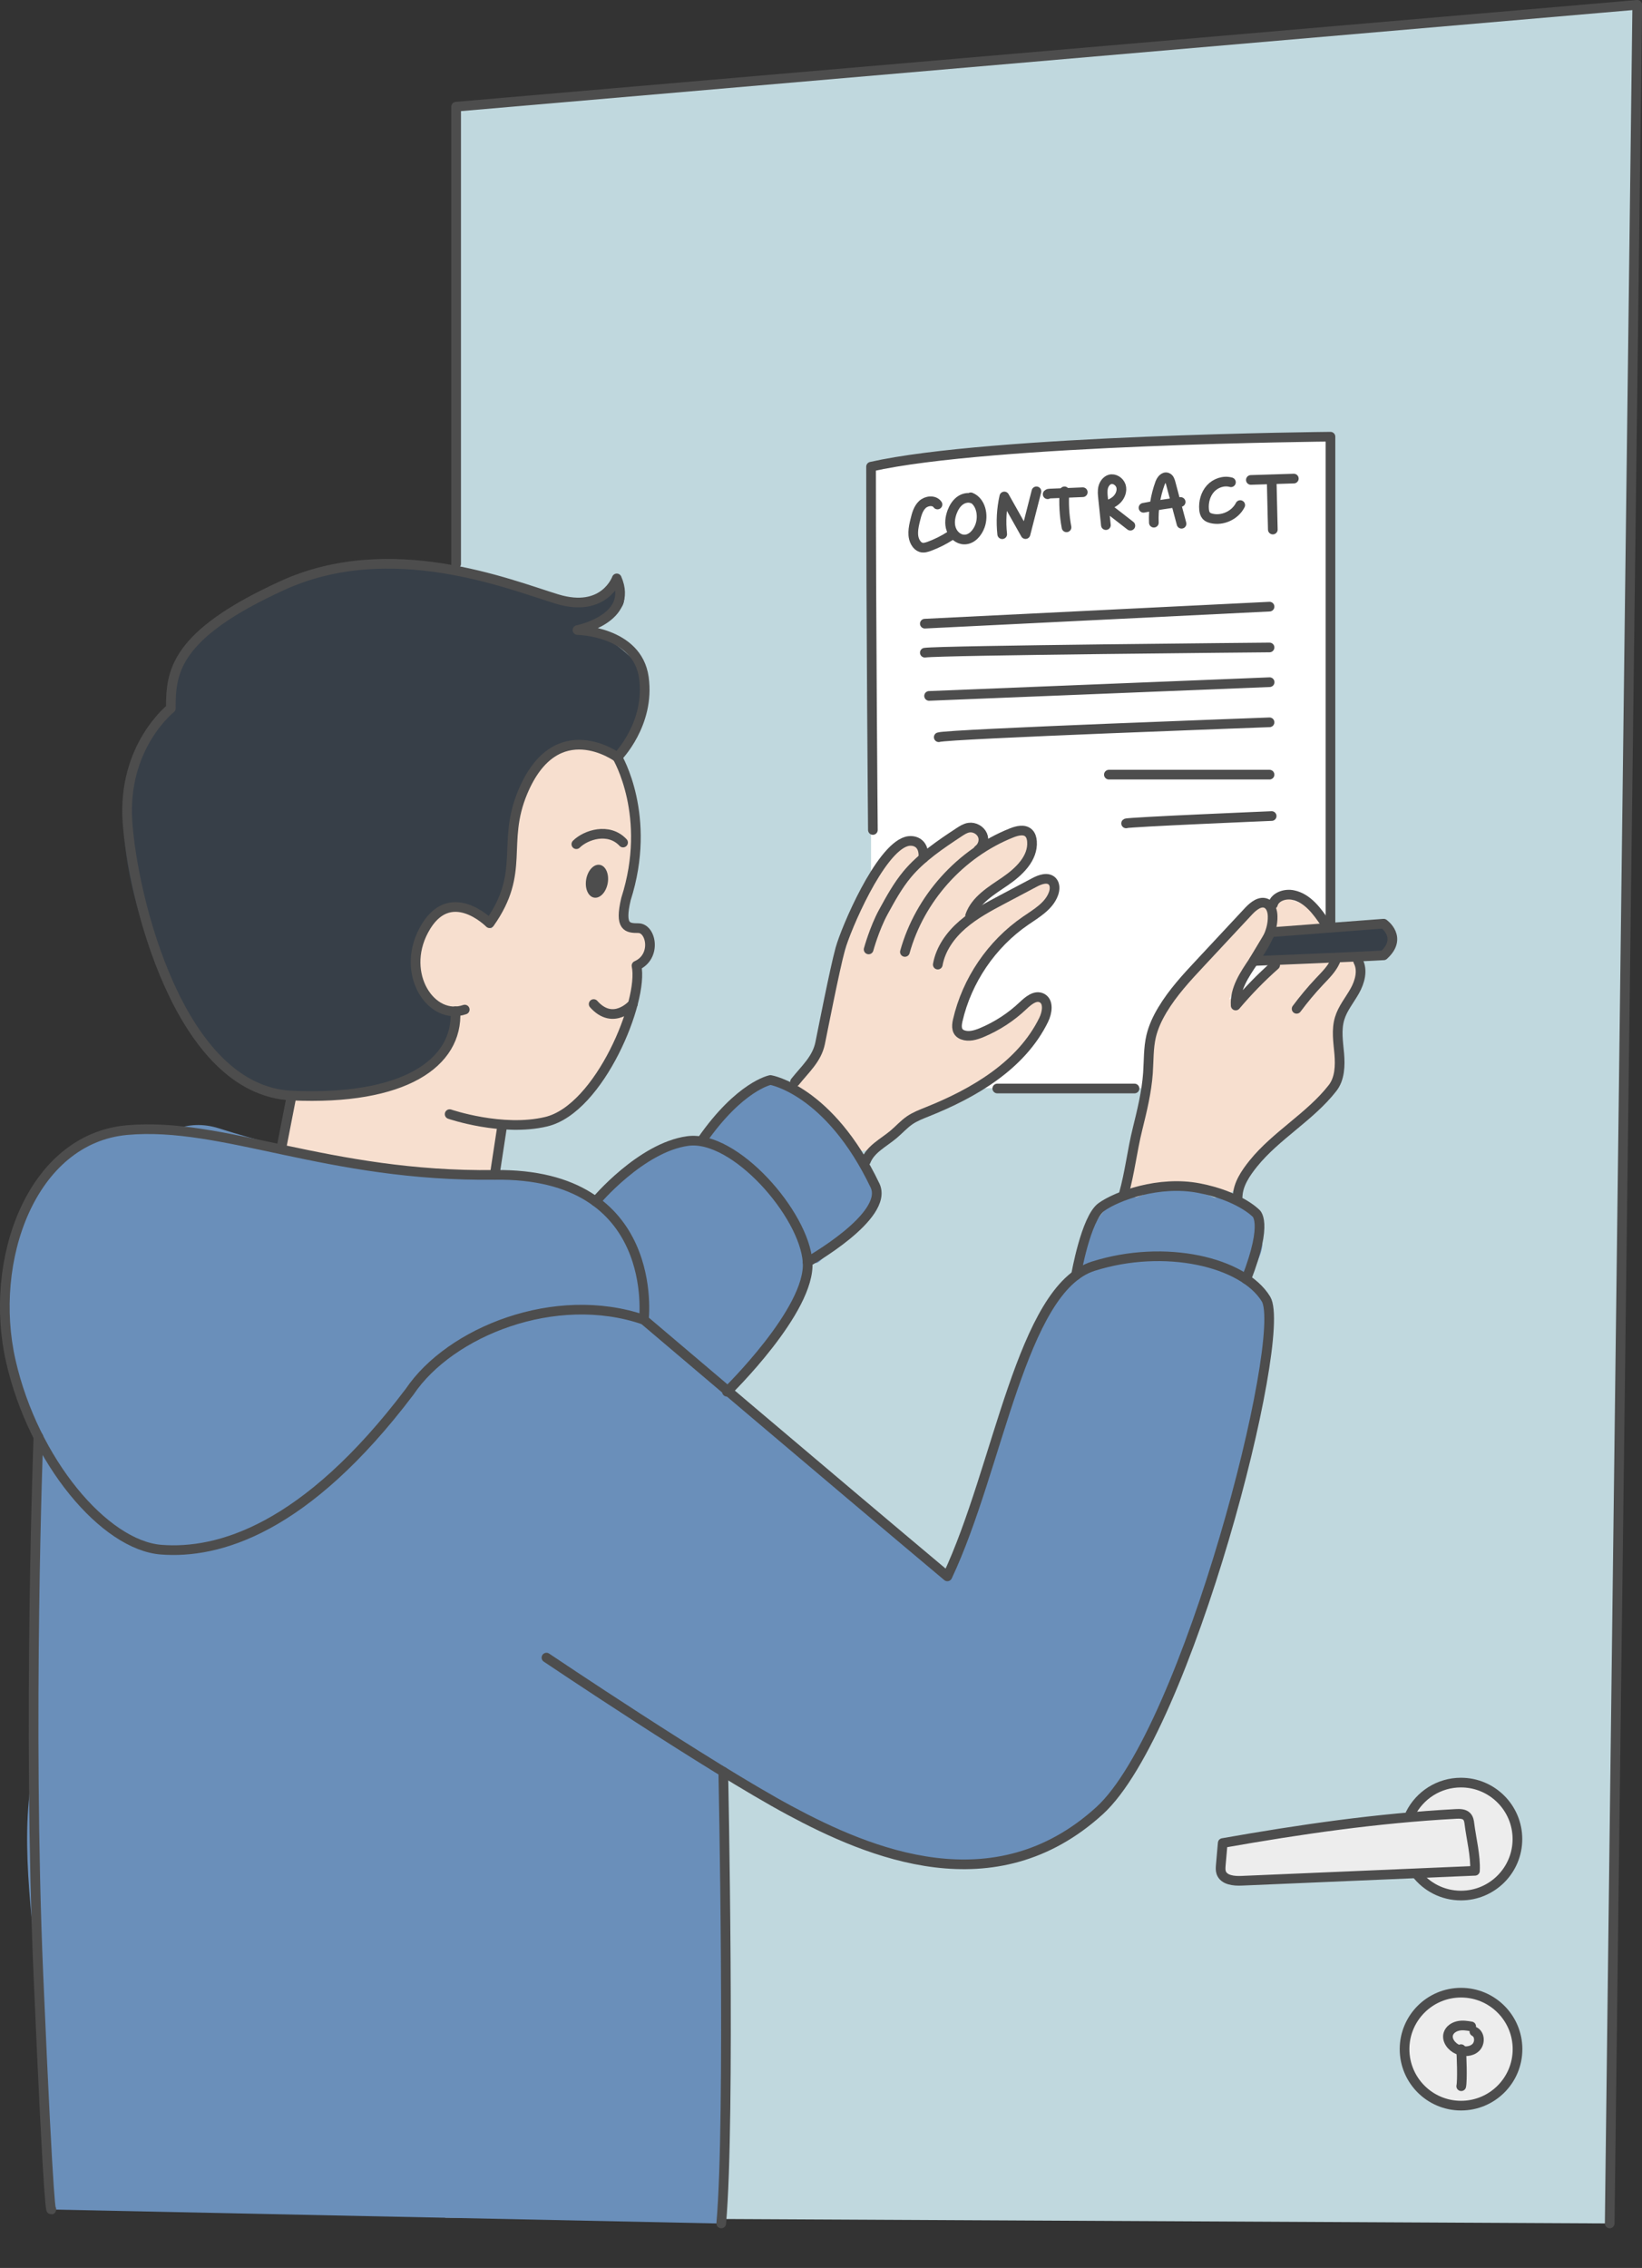 <?xml version="1.0" encoding="utf-8"?>
<!-- Generator: Adobe Illustrator 24.0.1, SVG Export Plug-In . SVG Version: 6.00 Build 0)  -->
<svg version="1.1" id="Layer_1" xmlns="http://www.w3.org/2000/svg" xmlns:xlink="http://www.w3.org/1999/xlink" x="0px" y="0px"
	 viewBox="0 0 169.77 234.48" style="enable-background:new 0 0 169.77 234.48;" xml:space="preserve">
<rect x="0" y="0" width="169.77" height="234.48" fill="#333333" stroke="none"/>
<style type="text/css">
	.st0{fill:none;stroke:#4D4D4D;stroke-width:2;stroke-linecap:round;stroke-miterlimit:10;stroke-dasharray:0,8;}
	.st1{fill:url(#SVGID_1_);}
	.st2{fill:url(#SVGID_2_);}
	.st3{fill:url(#SVGID_3_);}
	.st4{fill:url(#SVGID_4_);}
	.st5{fill:#B1D7DB;}
	.st6{fill:#FFA4E2;}
	.st7{fill:#FFB48F;}
	.st8{fill:none;stroke:#4D4D4D;stroke-width:2;stroke-linecap:round;stroke-miterlimit:10;}
	.st9{fill:none;stroke:#4D4D4D;stroke-width:2;stroke-linecap:round;stroke-miterlimit:10;stroke-dasharray:0,8.058;}
	.st10{fill:url(#SVGID_5_);}
	.st11{fill:url(#SVGID_6_);}
	.st12{fill:#A2E6C4;}
	.st13{fill:none;stroke:#8078E1;stroke-width:2;stroke-linecap:round;stroke-miterlimit:10;}
	.st14{fill:none;stroke:#FFB291;stroke-width:4;stroke-linecap:round;stroke-miterlimit:10;stroke-dasharray:43,8;}
	.st15{fill:url(#SVGID_7_);}
	.st16{fill:none;stroke:#A2E6C4;stroke-width:2;stroke-linecap:round;stroke-miterlimit:10;stroke-dasharray:43,8;}
	.st17{fill:none;stroke:#FFA4E2;stroke-width:2;stroke-linecap:round;stroke-miterlimit:10;}
	.st18{fill:none;stroke:#A2E6C4;stroke-width:2;stroke-miterlimit:10;}
	.st19{fill:none;stroke:#FFB291;stroke-width:2;stroke-linecap:round;stroke-miterlimit:10;}
	.st20{fill:none;stroke:#FFB291;stroke-width:2;stroke-linecap:round;stroke-miterlimit:10;stroke-dasharray:43,8;}
	.st21{fill:none;stroke:#8078E1;stroke-linecap:round;stroke-miterlimit:10;}
	.st22{fill:none;}
	.st23{fill:#4D4D4D;stroke:#4D4D4D;stroke-width:2;stroke-linecap:round;stroke-linejoin:round;stroke-miterlimit:10;}
	.st24{fill:url(#SVGID_8_);}
	.st25{fill:#EDEDED;stroke:#4D4D4D;stroke-width:2;stroke-linecap:round;stroke-linejoin:round;stroke-miterlimit:10;}
	.st26{fill:#FFFFFF;stroke:#4D4D4D;stroke-width:2;stroke-linecap:round;stroke-linejoin:round;stroke-miterlimit:10;}
	.st27{fill:#445D78;stroke:#4D4D4D;stroke-width:2;stroke-linecap:round;stroke-linejoin:round;stroke-miterlimit:10;}
	.st28{fill:none;stroke:#4D4D4D;stroke-width:2;stroke-linecap:round;stroke-linejoin:round;stroke-miterlimit:10;}
	.st29{fill:none;stroke:#BAD7DB;stroke-width:2;stroke-linecap:round;stroke-linejoin:round;stroke-miterlimit:10;}
	.st30{fill:url(#SVGID_9_);}
	.st31{fill:#6B5641;}
	.st32{fill:#FFFFFF;}
	.st33{fill:#F2DACA;}
	.st34{fill:#333333;}
	.st35{fill:#BDD5DB;}
	.st36{fill:none;stroke:#333333;stroke-linecap:round;stroke-miterlimit:10;}
	.st37{fill:none;stroke:#333333;stroke-linecap:round;stroke-linejoin:round;stroke-miterlimit:10;}
	.st38{fill:#ED9E8C;}
	.st39{fill:url(#SVGID_10_);}
	.st40{fill:url(#SVGID_11_);}
	.st41{fill:url(#SVGID_12_);}
	.st42{fill:#C7C7C7;}
	.st43{fill:none;stroke:#C7C7C7;stroke-linecap:round;stroke-linejoin:round;stroke-miterlimit:10;}
	.st44{fill:url(#SVGID_13_);}
	.st45{fill:url(#SVGID_14_);}
	.st46{fill:#4D4D4D;}
	.st47{fill:none;stroke:#4D4D4D;stroke-linecap:round;stroke-linejoin:round;stroke-miterlimit:10;}
	.st48{fill:none;stroke:#4D4D4D;stroke-linecap:round;stroke-miterlimit:10;}
	.st49{fill:none;stroke:#4D4D4D;stroke-miterlimit:10;}
	.st50{fill:url(#SVGID_15_);}
	.st51{fill:#C0D8DE;}
	.st52{fill:#6A8FBA;}
	.st53{fill:#F7DFCF;}
	.st54{fill:#373F48;}
	.st55{fill:#EDEDED;stroke:#4D4D4D;stroke-linecap:round;stroke-linejoin:round;stroke-miterlimit:10;}
	.st56{fill:#FFFFFF;stroke:#333333;stroke-linecap:round;stroke-linejoin:round;stroke-miterlimit:10;}
	.st57{fill:url(#SVGID_16_);}
</style>
<g>
	<polygon class="st51" points="166.43,229.88 46.03,229.28 47.16,11.03 169.27,0.5 	"/>
	<path class="st52" d="M131.21,134.98c-0.18-0.87-1.73-2.24-2.36-2.72c0.64-0.68,1.71-2.64,1.66-3.67c-0.1-1.97-0.78-3.12-2.4-4.23
		c-0.67-0.46-1.63-0.64-2.52-0.53c-2.75-1.15-5.58-1.15-8.07-0.1c-1.28-0.05-2.59,0.43-3.55,1.67c-1.25,1.62-2,3.19-2.75,5.08
		c-0.21,0.53-0.29,1.03-0.28,1.49c-2.79,1.78-3.93,5.35-4.75,8.79c-0.5,1.26-0.94,2.57-1.4,3.85l-6.6,18.56
		c-7.34-6.15-15.49-13.39-23.04-19.28c2.62-2.81,4.73-5.4,6.6-8.83c0.72-1.32,1.67-3.36,1.74-4.57c0.69-0.13,0.72,0.37,1.27-0.11
		l4.81-4.24c1.19-1.04,1.64-3.52,0.63-4.85c-1.99-2.59-4.46-6.3-7.55-7.93c-1.79-2.3-5.97-1.82-6.98,1.35
		c-0.94,0.95-1.76,2.09-2.47,3.15c-2.44-0.49-4.71,0.7-7.22,2.38c-1.88,1.26-3.09,2.13-4.41,3.99c-2.22-1.47-5.54-2.21-8.47-2.58
		c-2.19-0.28-4.37-0.21-6.54-0.01c-8.13-0.98-16.01-2.47-23.92-4.98c-1.67-0.53-3.21-0.42-4.55,0.12c-1.44-0.23-2.86-0.38-4.25-0.37
		c-0.81,0-1.62,0.15-2.39,0.42c-0.94,0.12-1.85,0.45-2.63,1.04c-6.66,5.03-10.33,14.11-7.6,22.26c0.01,0.04,0.03,0.07,0.04,0.11
		c-0.28,3.91,0.96,5.48,3.12,9.14c-0.07,0.65-0.52,4.37-0.6,4.99c-0.53,4.29-0.1,7.94-0.18,12.26c-0.09,5.05-0.03,10.12,0.1,15.18
		c-1.89,7.59-0.3,16.57,0.34,24.37c0.42,5.13,1.17,17.11,1.25,22.26l69.26,1.45c0.21-9.62,0.18-42.89,0.21-46.7
		c0,0,1.96,0.95,2.07,1.01c1.14,0.58,2.31,1.16,3.5,1.72c3.47,2.65,7.37,4.68,11.81,5.7c3.8,0.87,7.69,1.62,11.65,0.73
		c1.22-0.22,3.1-0.88,4.19-1.35c10.26-3.46,14.83-21.13,16.1-25.18c0.71-2.26,1.41-4.53,2.12-6.79c1.77-4.88,4.29-15.04,4.64-17.17
		C131.42,139.07,131.83,138,131.21,134.98z"/>
	<path class="st32" d="M137.77,112.5H90.06V48.25c0,0,25.37-3.89,47.5-3.1L137.77,112.5z"/>
	<path class="st53" d="M140.57,100.01c-0.34-1.02-1.4-1.52-2.41-1.29c0.02-0.78-1.03-1.34-1.64-0.77c-0.18-0.2-0.43-0.32-0.71-0.29
		c-1.64,0.21-2.97,0.96-4.11,2.15c-0.58,0.61-1.08,1.29-1.57,1.97c-0.21,0.28-1.75,2.49-1.98,2.02c0,0,0,0,0,0
		c-0.05-0.07-0.1-0.13-0.16-0.2c-0.27-0.32-0.61-0.38-0.9-0.28c0.1-0.21,0.2-0.43,0.3-0.64c0.87-1.85,1.76-3.69,3.04-5.29
		c0.3-0.07,0.57-0.27,0.7-0.66c0.03-0.1,0.06-0.19,0.1-0.29c0.29-0.64,0.91-0.52,1.48-0.2c0.36,0.39,0.81,0.72,1.21,0.96
		c0.76,0.45,1.48-0.2,1.47-0.91c0.07,0.02,0.14,0.03,0.22,0.05c1.08,0.28,1.77-1.26,0.77-1.83c-0.6-0.34-1.66-1.14-2.61-1.38
		c-0.31-0.5-1-0.77-1.52-0.21c-0.29,0.31-0.48,0.64-0.58,1c-0.24-0.33-0.68-0.51-1.1-0.42c-0.97,0.22-1.45,0.96-2.01,1.71
		c-0.79,1.05-1.66,2.05-2.57,3c-1.76,1.82-4.01,3.34-5.1,5.7c-0.09,0.2-0.19,0.49-0.28,0.82c-1.54,0.53-1.59,3.67-1.4,5.4
		c-0.73,2.87-1.38,5.75-1.78,8.69c-0.01,0.02-0.01,0.04-0.02,0.06c0,0,0,0,0.01,0c-0.01,0.09-0.03,0.18-0.04,0.27
		c0,0.03,0.01,0.06,0.01,0.09c-0.03,0.08-0.05,0.15-0.08,0.23c-0.41,1.09-0.91,2.11-0.9,3.29c0.01,0.6,0.64,1.2,1.27,0.96
		c1.31-0.49,2.64-0.97,3.96-1.46c0.06,0.03,0.12,0.08,0.2,0.1c0.54,0.14,1.23,0.26,1.92,0.27c0.47,0.09,0.94,0.2,1.41,0.33
		c0.31,0.09,0.59,0,0.81-0.17c0.31,0.54,1.11,0.82,1.57,0.27c1.34-1.6,2.68-3.29,3.88-5.07c1.42-1.06,2.8-2.16,4.16-3.3
		c1.14-0.95,2.63-1.94,2.97-3.48c0.32-1.44-0.11-3.19-0.37-4.61c-0.03-0.18-0.11-0.32-0.21-0.43c0.6-0.88,1.19-1.77,1.72-2.7
		C140.27,102.46,140.97,101.21,140.57,100.01z"/>
	<path class="st54" d="M143.72,96.4c-0.52-1.06-1.75-0.62-2.7-0.55c-1.97,0.15-3.94,0.12-5.9-0.05c-0.88-0.07-1.79-0.11-2.62,0.21
		c-0.42,0.17-0.8,0.41-1.11,0.74c-0.09,0.09-0.18,0.23-0.28,0.36c-0.16,0.12-0.31,0.24-0.46,0.36c0,0,0,0,0,0
		c-1.14,0.37-0.62,2.19,0.61,1.89c0.2-0.05,0.38-0.13,0.55-0.23c1.83-0.21,3.67-0.35,5.52-0.4c1-0.02,2-0.02,2.99,0
		c0.87,0.02,1.94,0.22,2.73-0.26C143.71,98.06,144.08,97.14,143.72,96.4z"/>
	<path class="st53" d="M106.76,94.48c1.1-0.87,2.43-1.58,2.16-3.17c-0.11-0.66-0.95-0.88-1.47-0.6c-2.41,1.3-4.84,2.64-6.86,4.52
		c-0.57,0.53-0.61-0.25-1.06,0.36c-0.26-0.07-1.01,1.36-1.26,1.62c0.06-0.25,0.12-0.5,0.18-0.74c0.01-0.01,0.01-0.02,0.02-0.02
		c1.66-1.34,3.04-3.49,4.83-4.96c1.48-1.23,3.8-2.63,3.35-4.84c-0.12-0.58-0.73-0.77-1.23-0.7c-1.49,0.21-2.68,1.01-3.9,1.78
		c0.45-0.78,0.52-1.56-0.42-2.1c-1.64-0.95-3.94,1.18-5.1,2.1c-0.33,0.26-0.63,0.54-0.94,0.82c0.35-0.76-0.47-1.83-1.39-1.3
		c-1.79,1.03-3.11,2.68-3.7,4.63c-0.24,0.1-0.45,0.29-0.57,0.6c-0.18,0.48-0.37,0.96-0.55,1.44c-0.09,0.08-0.17,0.18-0.23,0.32
		c-0.03,0.08-0.06,0.16-0.09,0.24c0,0,0,0-0.01,0c-0.01,0.03-0.02,0.05-0.02,0.08c-0.39,0.95-0.74,1.91-1.01,2.9
		c-0.05,0.18-0.04,0.34-0.02,0.49l-0.14,0.46c-0.02,0.03-0.05,0.06-0.07,0.1c-0.06,0.14-0.12,0.28-0.17,0.42
		c-0.34,0.05-0.65,0.27-0.78,0.7c-0.68,2.23-0.84,4.57-1.41,6.82c-0.27,1.05-0.62,2.07-1.18,3c-0.47,0.76-1.43,1.38-1.7,2.24
		c-0.27,0.85,0.25,1.49,0.91,1.94c0.83,0.58,1.65,1.14,2.4,1.84c0.85,0.79,1.57,1.65,2.28,2.57c0.52,0.67,1.16,1.17,2.06,0.85
		c0.9-0.33,1.7-1.23,2.5-1.76c0.89-0.59,1.8-1.13,2.74-1.65c1.75-0.97,3.55-1.86,5.3-2.84c3.18-1.8,7.71-4.46,7.88-8.57
		c0.02-0.49-0.48-1.06-1-1c-1.62,0.19-4.91,3.52-5.75,3.79c-0.49-0.2-2.16,0.91-2.38-0.7c-0.1-0.05-0.2-0.09-0.3-0.17
		c0.66-3.05,2.09-5.82,4.28-8.11C104.1,96.62,105.43,95.54,106.76,94.48z"/>
	<path class="st54" d="M66.4,69.62c-0.15-1.2-3.67-3.89-4.93-4.25c-0.22-0.06-0.8-0.37-1.01-0.44c0.82-0.36,2.53-1.44,3.35-1.79
		c0.74-0.32,0.91-1.41,0.54-2.05c-0.45-0.77,0.17-1.61-0.58-1.29c0,0-1.52,3.42-6.19,2.13c-9.01-2.49-18.38-5.51-27.18-2.17
		c-6.04,2.29-13.16,7.38-13.26,14.38c-0.94,0.6-1.79,1.47-2.5,2.68c-3.17,5.35-1.69,14.02,0.42,19.45c1.95,5,5.11,12.7,10,15.55
		c3.41,1.99,7.76,2.11,11.79,1.2c2.56-0.79,4.75-1.58,7.41-2.37c2.4-0.72,3.34-2.57,3.19-4.39c0.19-0.08,0.37-0.16,0.55-0.27
		c5.3-3.03,2.61-10.52,2.61-10.56c3.55-4.31,0.93-16.64,6.93-17.46c1.4,0.33,2.9,0.21,4.38-0.07c1.23-0.24,2.12,0.13,2.12,0.13
		c0.83-0.98,2.35-3.97,2.48-5.23C66.62,71.76,66.53,70.68,66.4,69.62z"/>
	<path class="st53" d="M67.21,97c-0.1-0.35-0.92-1.31-1.31-1.19c-0.01,0-1.21-0.04-1.28-0.36c-0.13-0.68-0.14-0.97,0.33-2.19
		c0.12-0.69,0.23-1.38,0.34-2.06c0.5-3.11,0.74-9.9-1.47-12.91c0,0-4.7-3.16-7.84,0.39c-4.03,4.57-2.14,13.1-5.17,17.32
		c-1.65-1.64-4.44-2.91-6.27-0.52c-1.92,2.52-2.24,4.36-0.85,6.25c0.08,0.38,0.18,0.78,0.34,1.19c0.51,1.37,1.6,1.53,3.04,1.65
		c0.02,0.41-1.59,5.41-2.79,6.28c-3.64,2.62-14.15,2.44-14.15,2.44c-1.56,4.65-1.05,5.39-1.05,5.39c4.64,0.59,11.61,2.8,19.24,2.76
		c1.06,0.04,3.01-0.17,3.01-0.17c-0.03-1.2,0.03-0.99,0.16-2.18c0.05-0.07,0.12-0.12,0.17-0.2c0.24-0.34,0.27-2.59,0.27-2.59
		s0.98-0.2,2.28,0c0.51,0.08,1.8-0.1,2.26-0.32c1.12,0.02,2.1-1.03,3.01-1.7c0.96-0.7,1.68-1.74,2.01-2.89
		c2.78-3.05,4.34-7.04,4.58-11.27c0.1-0.11,0.2-0.21,0.3-0.32C66.84,99.24,67.32,97.39,67.21,97z"/>
	<path class="st47" d="M46.49,115.19c0,0,5.45,1.87,9.99,0.78c5.53-1.32,10.11-12.53,9.33-16.13c2.11-0.93,1.53-3.88,0.19-3.88
		c-1.13,0-1.97-0.08-1.28-3c2.75-8.58-0.89-14.67-0.89-14.67s-6.33-4.63-9.78,3.6c-2.23,5.32,0.34,8.24-3.43,13.56
		c0,0-4.15-4.22-6.8,0.73c-2.44,4.55,0.79,9.4,4.23,8.2"/>
	<path class="st47" d="M63.83,78.29c0,0,3.41-3.43,2.74-8.24s-6.86-4.91-6.86-4.91s5.87-1.17,4.06-5.34c0,0-1.28,3.63-6.19,2.13
		s-17.18-6.51-28.39-1.39s-11.53,8.97-11.53,12.7c0,0-5.02,3.95-4.48,11.74c0.53,7.79,5.34,27.75,16.97,28.29
		c11.63,0.53,17.22-3.35,16.94-8.72"/>
	<path class="st47" d="M59.59,87.28c0.97-0.97,3.35-1.76,4.83-0.17"/>
	
		<ellipse transform="matrix(0.172 -0.985 0.985 0.172 -38.673 136.258)" class="st46" cx="61.75" cy="91.14" rx="1.72" ry="1.13"/>
	<path class="st47" d="M61.38,103.81c2.05,2.31,4.05,0,4.05,0"/>
	<line class="st47" x1="51.94" y1="116.29" x2="51.15" y2="121.47"/>
	<line class="st47" x1="30.15" y1="113.28" x2="29.1" y2="118.67"/>
	<path class="st47" d="M66.57,136.45c0,0,1.82-15.21-15.42-14.98c-17.24,0.23-28.1-5.53-38.02-4.63
		c-9.92,0.9-14.38,13.52-12.01,23.89c2.37,10.37,9.69,19.04,15.55,19.49c5.86,0.45,14.87-2.03,25.69-16.34
		C46.53,137.69,57.42,133.3,66.57,136.45z"/>
	<path class="st47" d="M75.16,143.89c0,0,8.68-8.45,8.34-13.41c-0.34-4.96-7.55-13.18-12.4-12.51s-9.52,6.25-9.52,6.25"/>
	<path class="st47" d="M83.49,130.48c0,0,8.45-4.73,6.99-7.89c-4.73-9.92-10.82-10.93-10.82-10.93s-3.16,0.6-7.1,6.27"/>
	<path class="st47" d="M66.57,136.45c0,0,19.48,16.55,31.38,26.53c5.31-11.26,7.65-29.73,15.09-32.07
		c7.44-2.35,15.51-0.43,17.85,3.39s-8.14,44.66-17.21,52.91c-10.86,9.88-23.77,4.42-32.06-0.04c-8.29-4.46-25.12-15.79-25.12-15.79"
		/>
	<path class="st47" d="M3.97,148.56c0,0-1.12,29.51,0,55.64s1.34,24.22,1.34,24.22"/>
	<path class="st47" d="M74.78,183.18c0,0,0.75,35.86-0.21,46.7"/>
	<path class="st47" d="M111.25,131.84c0,0,1.02-5.9,2.63-7.05c1.61-1.15,5.96-2.75,10.09-1.95c4.13,0.8,5.85,2.56,5.85,2.56
		s1.39,0.8-0.97,6.86"/>
	<g>
		<path class="st47" d="M131.84,99.78c-1.46,1.29-2.82,2.69-4.08,4.18c-0.21-3.39,3.92-5.84,3.82-9.24
			c-0.01-0.51-0.18-1.09-0.64-1.31c-0.64-0.3-1.34,0.26-1.83,0.78c-1.65,1.77-3.31,3.55-4.96,5.32c-1.44,1.54-2.89,3.1-3.97,4.91
			c-0.51,0.85-0.93,1.75-1.16,2.71c-0.29,1.24-0.24,2.54-0.33,3.82c-0.14,1.96-0.61,3.87-1.08,5.78c-0.55,2.21-0.8,4.52-1.42,6.72"
			/>
		<path class="st47" d="M134.06,104.3c0.73-0.98,1.51-1.92,2.35-2.81c0.61-0.65,1.27-1.28,1.64-2.1"/>
		<path class="st47" d="M131.61,93.5c0.24-0.81,1.27-1.13,2.09-0.96c1.5,0.31,2.5,1.69,3.35,2.96"/>
		<path class="st47" d="M140.42,99.37c0.51,0.95,0.18,2.15-0.35,3.09c-0.53,0.94-1.25,1.8-1.56,2.83c-0.36,1.18-0.15,2.44-0.04,3.67
			c0.1,1.23,0.06,2.57-0.7,3.54c-2.3,2.95-5.83,4.88-8.18,7.79c-0.81,1.01-1.59,2.15-1.63,3.44"/>
		<path class="st47" d="M143.06,95.5c0,0,2.03,1.43,0,3.27c-1.58,0.11-13.45,0.59-13.45,0.59l1.79-2.98L143.06,95.5z"/>
	</g>
	<g>
		<path class="st47" d="M95.47,88.72c0.13-1.73-1.11-1.91-1.75-1.72c-2.78,0.82-6.26,9.01-6.84,11.1c-0.59,2.14-1.88,8.77-2.09,9.78
			c-0.35,1.64-1.55,2.66-2.59,3.97"/>
		<path class="st47" d="M89.81,98.16c0,0,0.59-2.16,1.52-3.87c0.74-1.35,1.48-2.71,2.47-3.9c1.47-1.76,3.42-3.06,5.35-4.34
			c0.32-0.21,0.64-0.42,1.02-0.48c0.57-0.09,1.18,0.25,1.41,0.77s0.04,1.18-0.43,1.52"/>
		<path class="st47" d="M93.56,98.42c1.53-5.5,5.73-10.2,11.04-12.31c0.58-0.23,1.31-0.41,1.76,0.02c0.23,0.22,0.32,0.56,0.34,0.88
			c0.12,1.73-1.34,3.12-2.77,4.1c-1.43,0.98-3.06,1.93-3.63,3.57"/>
		<path class="st47" d="M89.52,120.05c0.49-1.26,1.84-1.9,2.87-2.77c0.57-0.48,1.06-1.04,1.67-1.46c0.56-0.38,1.19-0.62,1.81-0.87
			c4.86-1.94,9.74-4.81,12.04-9.51c0.37-0.76,0.55-1.89-0.2-2.26c-0.67-0.33-1.39,0.28-1.93,0.79c-1.24,1.18-2.7,2.13-4.28,2.79
			c-0.63,0.26-1.33,0.47-1.97,0.23c-0.63-0.24-0.66-0.82-0.51-1.48c0.95-4.14,3.5-7.9,7.01-10.31c1.13-0.78,2.44-1.52,2.9-2.82
			c0.15-0.42,0.17-0.94-0.13-1.26c-0.46-0.48-1.26-0.2-1.85,0.12c-1.08,0.57-2.17,1.15-3.25,1.72c-1.46,0.77-2.93,1.56-4.18,2.64
			c-1.25,1.08-2.27,2.5-2.56,4.13"/>
	</g>
	<path class="st47" d="M137.56,95.88V45.15c0,0-35.16,0.31-47.5,3.1c0,15.87,0.19,37.56,0.19,37.56"/>
	<line class="st47" x1="103.11" y1="112.54" x2="117.3" y2="112.54"/>
	<path class="st47" d="M96.93,52.16c-0.34-0.49-1.14-0.4-1.57,0.01s-0.59,1.02-0.73,1.6c-0.2,0.8-0.38,1.71,0.08,2.4
		c0.12,0.19,0.3,0.35,0.51,0.42c0.29,0.09,0.59-0.01,0.87-0.11c0.75-0.28,1.48-0.64,2.16-1.08"/>
	<path class="st47" d="M100.54,51.55c-0.43-0.17-0.95-0.05-1.32,0.24s-0.61,0.7-0.78,1.14c-0.21,0.57-0.3,1.22-0.09,1.79
		c0.2,0.58,0.74,1.06,1.35,1.06c0.77,0.01,1.37-0.69,1.63-1.42c0.38-1.07,0.09-2.51-0.96-2.94"/>
	<path class="st47" d="M103.62,55.23c-0.14-1.3-0.07-2.62,0.22-3.9c0.73,1.3,1.46,2.59,2.19,3.89c0.38-1.47,0.75-2.95,1.13-4.42"/>
	<path class="st47" d="M108.32,51.1c0.06-0.06,0.15-0.07,0.23-0.07c1.13-0.05,2.27-0.09,3.4-0.14"/>
	<path class="st47" d="M114.34,54.29c-0.1-0.93-0.19-1.85-0.29-2.78c-0.04-0.37-0.08-0.75,0.01-1.12c0.09-0.36,0.34-0.71,0.69-0.82
		c0.47-0.14,1,0.21,1.15,0.68c0.14,0.47-0.05,1-0.39,1.36s-0.82,0.56-1.29,0.68c0.88,0.69,1.77,1.37,2.65,2.06"/>
	<path class="st47" d="M127.27,49.86c-0.75-0.21-1.59,0.08-2.11,0.65c-0.52,0.57-0.74,1.39-0.67,2.16c0.02,0.24,0.08,0.48,0.24,0.66
		c0.14,0.15,0.34,0.22,0.54,0.27c1.14,0.27,2.43-0.33,2.96-1.38"/>
	<path class="st47" d="M129.33,49.62c1.48-0.05,2.96-0.1,4.44-0.14"/>
	<path class="st47" d="M110.06,50.8c-0.09,1.24-0.02,2.5,0.21,3.72"/>
	<path class="st47" d="M131.48,49.59c0.04,1.72,0.08,3.44,0.12,5.16"/>
	<g>
		<path class="st47" d="M119.3,54.04c-0.06-1.38,0.16-2.76,0.63-4.06c0.12-0.34,0.41-0.74,0.75-0.61c0.21,0.08,0.29,0.32,0.35,0.54
			c0.38,1.41,0.75,2.82,1.13,4.24"/>
		<path class="st47" d="M118.23,52.5c1.27-0.24,2.55-0.44,3.84-0.6"/>
	</g>
	<line class="st47" x1="95.62" y1="64.48" x2="131.26" y2="62.72"/>
	<path class="st47" d="M95.62,67.48c1.66-0.24,35.64-0.54,35.64-0.54"/>
	<path class="st47" d="M96.06,71.95c0.41-0.01,35.21-1.42,35.21-1.42"/>
	<path class="st47" d="M97.06,76.22c0.89-0.33,34.2-1.54,34.2-1.54"/>
	<path class="st47" d="M166.43,229.88c0-1.41,2.85-229.38,2.85-229.38L47.16,11.03V58.3"/>
	<circle class="st55" cx="151.06" cy="211.86" r="5.84"/>
	<path class="st55" d="M146.41,193.68c1.07,1.4,2.75,2.3,4.64,2.3c3.22,0,5.84-2.61,5.84-5.84c0-3.22-2.61-5.84-5.84-5.84
		c-2.28,0-4.26,1.31-5.22,3.22"/>
	<path class="st47" d="M152.11,209.51c-0.45-0.08-0.9-0.15-1.35-0.05s-0.87,0.38-1.01,0.81c-0.21,0.66,0.34,1.36,0.98,1.63
		c0.6,0.26,1.36,0.25,1.84-0.2c0.48-0.44,0.46-1.37-0.13-1.66"/>
	<path class="st47" d="M151.08,215.69c0.13-0.56,0.05-3.26-0.02-3.83"/>
	<path class="st55" d="M152.5,193.42c-8.04,0.34-16.08,0.69-24.12,1.03c-0.82,0.04-1.86-0.07-2.12-0.85
		c-0.08-0.24-0.06-0.51-0.04-0.77c0.07-0.76,0.13-1.52,0.2-2.28c8.05-1.42,15.96-2.57,24.12-3.01c0.39-0.02,0.84-0.02,1.11,0.26
		c0.2,0.21,0.25,0.51,0.28,0.79C152.12,190.11,152.58,191.89,152.5,193.42z"/>
	<line class="st47" x1="114.65" y1="80.09" x2="131.26" y2="80.09"/>
	<path class="st47" d="M116.43,85.13c0.18-0.14,15.05-0.76,15.05-0.76"/>
</g>
</svg>
